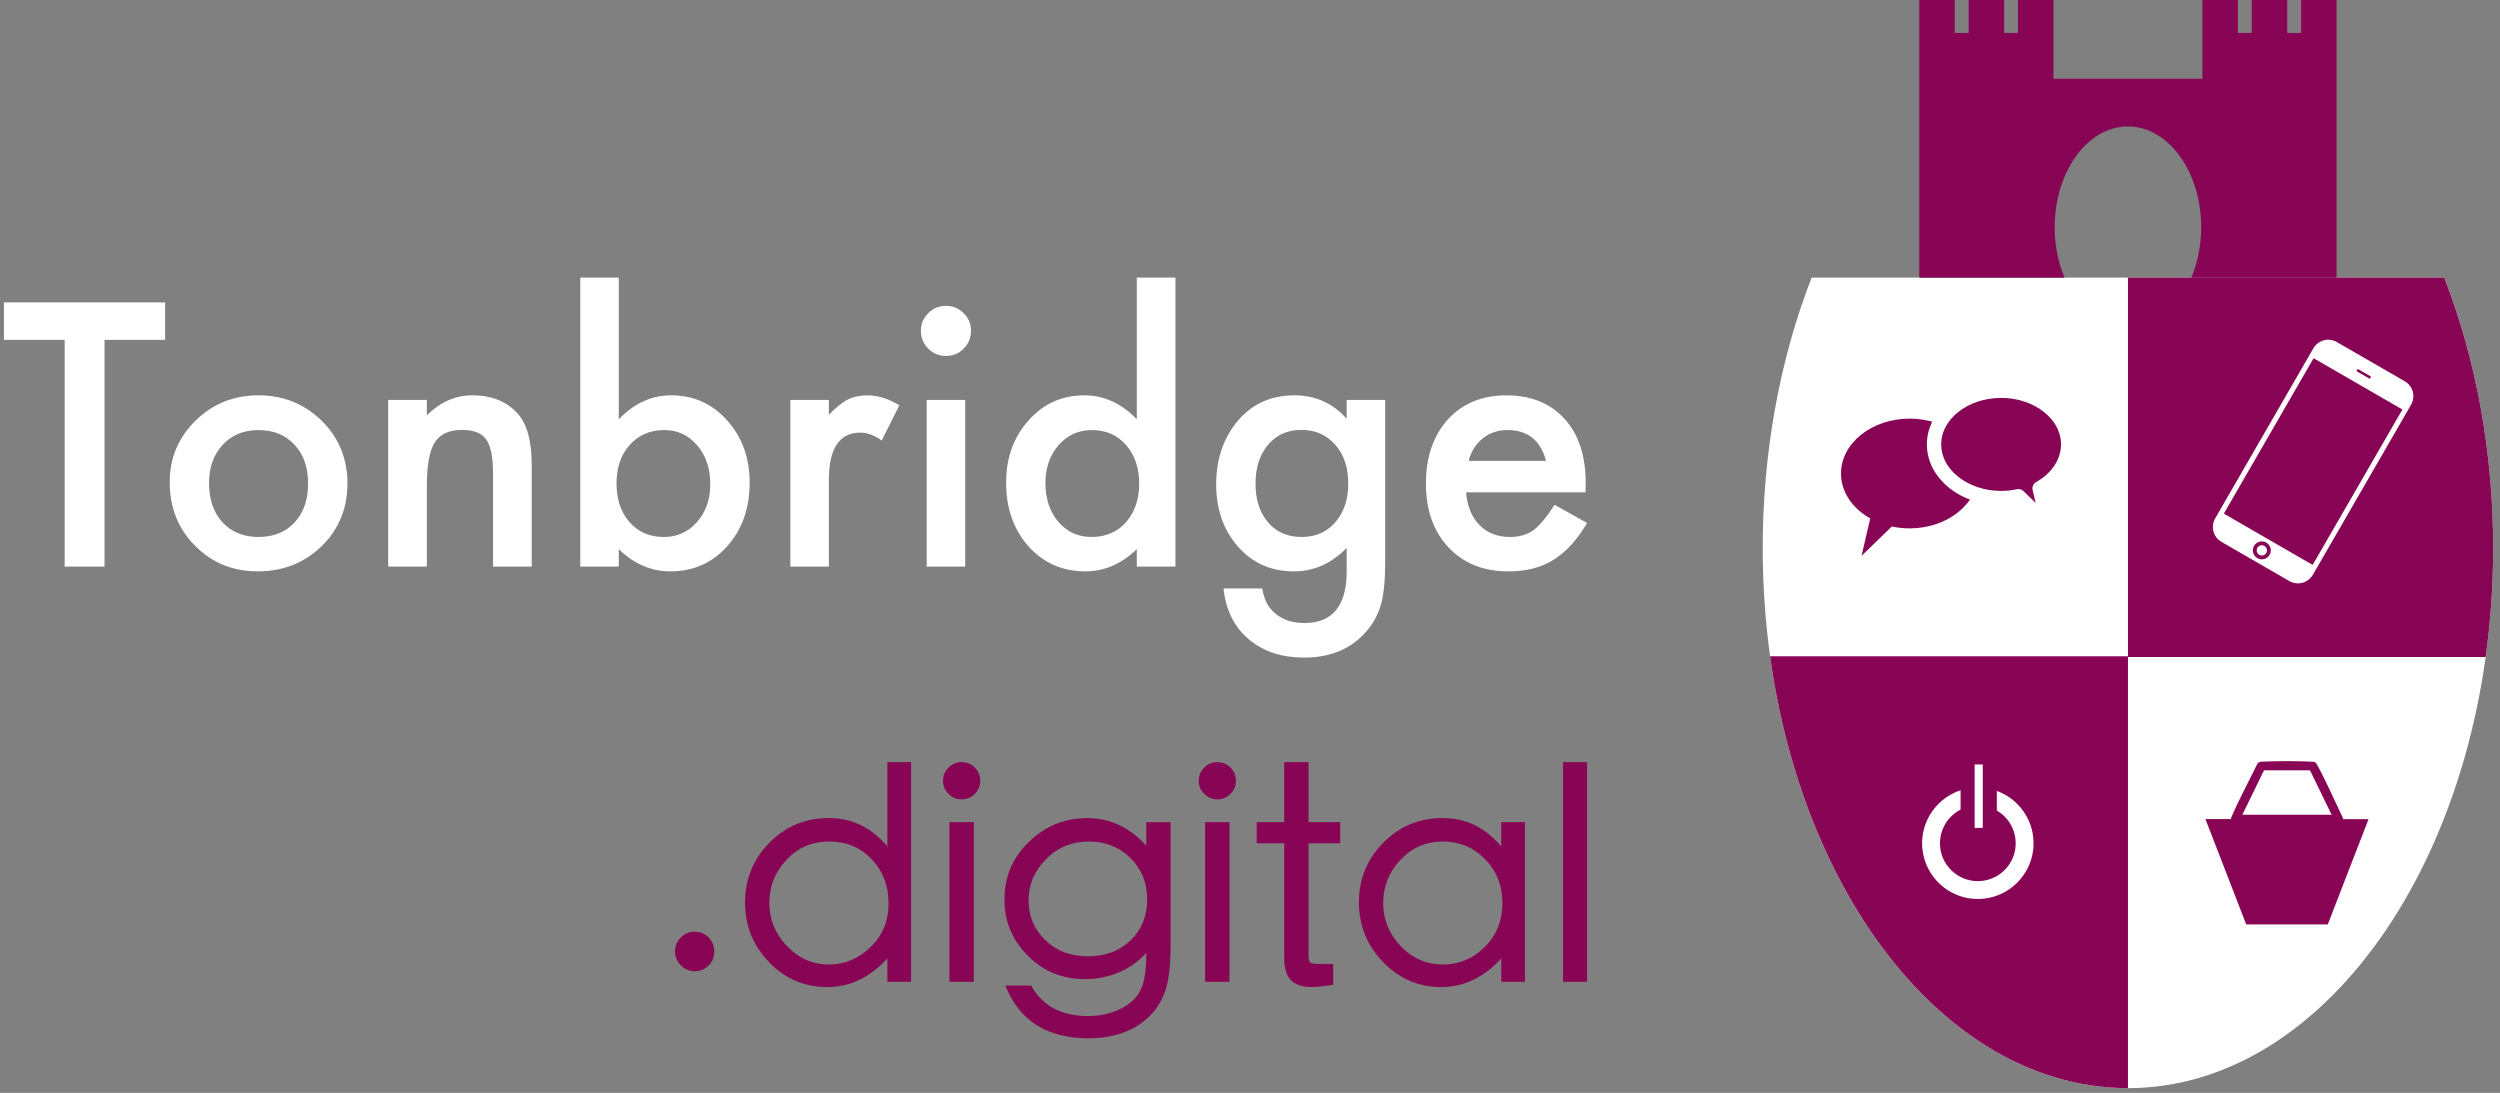 <svg viewBox="0 0 350 153" xmlns="http://www.w3.org/2000/svg" fill-rule="evenodd" clip-rule="evenodd" stroke-linecap="round" stroke-linejoin="round" stroke-miterlimit="1.5"><rect x="0" y="0" width="350" height="153" fill="#808080" stroke="none"/><g fill="#880455" fill-rule="nonzero"><path d="M97.253 130.438c.765 0 1.415.267 1.948.8.534.533.8 1.19.8 1.968 0 .78-.266 1.435-.8 1.968-.532.533-1.175.8-1.926.8-.752 0-1.4-.273-1.948-.82-.547-.547-.82-1.203-.82-1.97 0-.763.273-1.413.82-1.946.547-.533 1.19-.8 1.927-.8zM127.554 137.45h-3.32v-3.28c-2.434 2.68-5.243 4.018-8.427 4.018-3.185 0-5.898-1.162-8.14-3.485-2.24-2.323-3.36-5.112-3.36-8.365s1.133-6.034 3.402-8.344c2.268-2.31 5.035-3.465 8.302-3.465 3.266 0 6.007 1.326 8.22 3.977v-11.81h3.322v30.753zm-11.48-2.42c2.158 0 4.086-.805 5.78-2.42 1.695-1.61 2.543-3.654 2.543-6.128s-.786-4.538-2.358-6.192c-1.573-1.653-3.554-2.48-5.946-2.48s-4.387.854-5.986 2.562c-1.6 1.71-2.4 3.718-2.4 6.028 0 2.31.82 4.325 2.46 6.047 1.64 1.723 3.61 2.584 5.905 2.584zM134.607 106.698c.738 0 1.36.253 1.865.758.506.507.76 1.122.76 1.846s-.254 1.34-.76 1.845c-.506.506-1.12.758-1.845.758-.725 0-1.34-.26-1.845-.78-.506-.518-.76-1.126-.76-1.823 0-.698.254-1.306.76-1.825.505-.52 1.113-.78 1.825-.78zm1.722 30.752h-3.405v-22.347h3.404v22.347zM163.882 132.2c0 2.954-.253 5.14-.758 6.562-.506 1.42-1.27 2.624-2.296 3.608-1.025.984-2.255 1.73-3.69 2.235-1.436.506-3.014.758-4.736.758-5.823 0-9.704-2.46-11.645-7.38h3.608c1.585 2.843 4.223 4.264 7.914 4.264 1.693 0 3.21-.328 4.55-.984 1.34-.656 2.282-1.53 2.83-2.624.546-1.094.82-2.775.82-5.045v-.205c-1.067 1.204-2.352 2.12-3.855 2.748-1.504.63-3.062.943-4.674.943-3.225 0-5.924-1.106-8.097-3.32-2.173-2.215-3.247-4.825-3.22-7.832-.027-3.143 1.108-5.83 3.404-8.057 2.296-2.227 5.023-3.34 8.18-3.34s5.91 1.285 8.262 3.854v-3.28h3.402V132.2zm-3.28-6.272c0-2.35-.786-4.29-2.357-5.822-1.573-1.53-3.493-2.296-5.76-2.296-2.407 0-4.423.827-6.05 2.48-1.626 1.654-2.44 3.574-2.44 5.76 0 2.188.78 4.04 2.338 5.557 1.558 1.517 3.553 2.276 5.987 2.276 2.432 0 4.42-.745 5.966-2.235 1.544-1.49 2.316-3.396 2.316-5.72zM170.402 106.698c.738 0 1.36.253 1.865.758.506.507.76 1.122.76 1.846s-.254 1.34-.76 1.845c-.506.506-1.12.758-1.845.758-.724 0-1.34-.26-1.845-.78-.506-.518-.758-1.126-.758-1.823 0-.698.25-1.306.757-1.825.506-.52 1.114-.78 1.825-.78zm1.722 30.752h-3.403v-22.347h3.404v22.347zM187.623 118.056h-4.428v15.663c0 .573.082.92.246 1.044.165.123.575.185 1.23.185h1.97v2.91c-1.313.22-2.31.328-2.994.328-1.313 0-2.283-.32-2.912-.964-.63-.642-.943-1.66-.943-3.054v-16.114h-3.853v-2.953h3.854v-8.405h3.405v8.405h4.428v2.953zM213.495 137.45h-3.32v-3.28c-2.434 2.68-5.236 4.018-8.406 4.018-3.173 0-5.885-1.17-8.14-3.506-2.255-2.337-3.383-5.125-3.383-8.364 0-3.24 1.134-6.014 3.403-8.324 2.27-2.31 5.036-3.465 8.303-3.465 3.266 0 6.007 1.326 8.22 3.977v-3.404h3.322v22.347zm-11.48-2.42c2.268 0 4.223-.82 5.863-2.46 1.64-1.64 2.46-3.683 2.46-6.13 0-2.445-.806-4.496-2.42-6.15-1.612-1.653-3.587-2.48-5.924-2.48s-4.312.854-5.925 2.562c-1.614 1.71-2.42 3.725-2.42 6.048 0 2.324.82 4.34 2.46 6.048 1.64 1.71 3.61 2.563 5.905 2.563zM218.826 106.698h3.362v30.752h-3.362z"/></g><g fill="#fff" fill-rule="nonzero"><path d="M14.634 47.585V79.32h-5.58V47.585H.55V42.34h22.563v5.245h-8.48zM23.76 67.488c0-3.37 1.204-6.234 3.615-8.598 2.412-2.363 5.35-3.545 8.814-3.545 3.48 0 6.434 1.19 8.86 3.57 2.396 2.378 3.593 5.3 3.593 8.765 0 3.497-1.205 6.427-3.616 8.79-2.427 2.347-5.405 3.52-8.934 3.52-3.496 0-6.426-1.197-8.79-3.592-2.362-2.363-3.544-5.333-3.544-8.91zm5.508.096c0 2.332.622 4.176 1.867 5.533 1.278 1.373 2.963 2.06 5.054 2.06 2.107 0 3.79-.68 5.053-2.036 1.26-1.357 1.892-3.168 1.892-5.436 0-2.267-.63-4.08-1.892-5.436-1.278-1.374-2.962-2.06-5.054-2.06-2.06 0-3.73.686-5.006 2.06-1.278 1.372-1.916 3.145-1.916 5.316zM54.344 55.992h5.412v2.156c1.885-1.868 4.008-2.803 6.372-2.803 2.713 0 4.83.855 6.346 2.563 1.31 1.453 1.964 3.825 1.964 7.113v14.3h-5.413V66.29c0-2.298-.32-3.887-.958-4.765-.623-.895-1.756-1.34-3.4-1.34-1.79 0-3.058.59-3.81 1.77-.734 1.166-1.1 3.203-1.1 6.108V79.32h-5.413V55.992zM86.63 38.867v19.83c2.154-2.234 4.598-3.352 7.327-3.352 3.146 0 5.765 1.174 7.856 3.52 2.092 2.333 3.138 5.24 3.138 8.72 0 3.592-1.053 6.562-3.16 8.91-2.092 2.33-4.735 3.496-7.928 3.496-2.7 0-5.11-1.037-7.233-3.113v2.443h-5.39V38.867h5.39zM99.44 67.824c0-2.236-.606-4.056-1.82-5.46-1.23-1.438-2.77-2.157-4.623-2.157-1.98 0-3.593.695-4.838 2.084-1.23 1.375-1.845 3.163-1.845 5.366 0 2.267.607 4.08 1.82 5.437 1.214 1.39 2.81 2.083 4.79 2.083 1.87 0 3.418-.694 4.647-2.083 1.246-1.405 1.868-3.16 1.868-5.27zM110.65 55.992h5.39v2.084c.99-1.038 1.868-1.748 2.634-2.13.783-.4 1.71-.6 2.78-.6 1.42 0 2.905.463 4.454 1.39l-2.467 4.932c-1.02-.734-2.02-1.1-2.993-1.1-2.938 0-4.407 2.218-4.407 6.657V79.32h-5.39V55.992zM135.128 55.992V79.32h-5.388V55.992h5.388zm-6.203-9.7c0-.94.343-1.756 1.03-2.443s1.51-1.03 2.467-1.03c.974 0 1.804.343 2.49 1.03.688.67 1.03 1.492 1.03 2.466 0 .974-.342 1.804-1.03 2.49-.67.688-1.492 1.03-2.466 1.03-.974 0-1.804-.342-2.49-1.03-.688-.686-1.03-1.523-1.03-2.514zM159.15 38.867h5.413V79.32h-5.412v-2.443c-2.123 2.076-4.526 3.114-7.21 3.114-3.192 0-5.843-1.165-7.95-3.496-2.092-2.38-3.137-5.35-3.137-8.91 0-3.48 1.045-6.386 3.137-8.718 2.076-2.347 4.686-3.52 7.832-3.52 2.73 0 5.173 1.117 7.33 3.352v-19.83zm-12.79 28.717c0 2.236.6 4.056 1.797 5.46 1.23 1.422 2.78 2.132 4.646 2.132 1.997 0 3.61-.686 4.84-2.06 1.228-1.42 1.843-3.224 1.843-5.412 0-2.188-.615-3.992-1.844-5.413-1.23-1.388-2.827-2.083-4.79-2.083-1.853 0-3.402.703-4.647 2.108-1.23 1.42-1.844 3.178-1.844 5.27zM193.927 78.77c0 1.1-.036 2.07-.108 2.91-.073.838-.173 1.576-.3 2.214-.384 1.757-1.135 3.266-2.252 4.527-2.108 2.428-5.005 3.642-8.694 3.642-3.113 0-5.676-.84-7.688-2.516-2.075-1.724-3.273-4.11-3.593-7.16h5.413c.208 1.15.55 2.035 1.03 2.658 1.118 1.453 2.746 2.18 4.886 2.18 3.944 0 5.915-2.42 5.915-7.258V76.71c-2.14 2.187-4.606 3.28-7.4 3.28-3.178 0-5.78-1.15-7.808-3.448-2.045-2.33-3.066-5.245-3.066-8.743 0-3.4.95-6.29 2.85-8.67 2.043-2.523 4.742-3.785 8.095-3.785 2.937 0 5.38 1.095 7.327 3.282v-2.635h5.39V78.77zm-5.174-11.066c0-2.267-.607-4.08-1.82-5.436-1.23-1.39-2.803-2.084-4.72-2.084-2.042 0-3.654.758-4.836 2.275-1.07 1.356-1.605 3.112-1.605 5.268 0 2.124.535 3.864 1.605 5.22 1.166 1.486 2.778 2.228 4.837 2.228 2.06 0 3.69-.75 4.886-2.25 1.102-1.358 1.653-3.1 1.653-5.222zM221.972 68.925h-16.717c.143 1.916.766 3.442 1.868 4.575 1.102 1.117 2.515 1.676 4.24 1.676 1.34 0 2.45-.32 3.328-.958.863-.638 1.846-1.82 2.947-3.544l4.55 2.54c-.702 1.196-1.444 2.222-2.227 3.077-.782.854-1.62 1.557-2.514 2.108-.894.55-1.86.954-2.898 1.21-1.038.255-2.164.383-3.377.383-3.48 0-6.274-1.117-8.382-3.352-2.108-2.252-3.16-5.238-3.16-8.958 0-3.688 1.02-6.674 3.064-8.957 2.06-2.252 4.79-3.378 8.192-3.378 3.432 0 6.147 1.095 8.143 3.282 1.98 2.17 2.97 5.18 2.97 9.03l-.025 1.268zm-5.532-4.407c-.75-2.874-2.563-4.31-5.437-4.31-.654 0-1.27.1-1.844.3-.576.198-1.1.486-1.57.86-.47.376-.874.827-1.21 1.354-.335.527-.59 1.126-.765 1.796h10.825z"/></g><g transform="rotate(-180 530.13 142.998)"><path d="M806.63 247.13c4.487-11.5 6.85-24.546 6.85-37.825 0-41.752-22.91-75.648-51.13-75.648-28.22 0-51.132 33.896-51.132 75.648 0 13.28 2.363 26.324 6.85 37.824h88.562z" fill="#fff"/><clipPath id="a"><path d="M806.63 247.13c4.487-11.5 6.85-24.546 6.85-37.825 0-41.752-22.91-75.648-51.13-75.648-28.22 0-51.132 33.896-51.132 75.648 0 13.28 2.363 26.324 6.85 37.824h88.562z"/></clipPath><g clip-path="url(#a)"><path fill="#880455" d="M762.345 247.13h-51.13v-53.118h51.13zM813.475 194.116h-51.13v-60.458h51.13z"/><path d="M743.962 208.32c.342.2.46.64.262.982-.198.343-.638.46-.98.262-.343-.197-.46-.637-.263-.98.198-.342.64-.46.982-.263zm-7.474-1.412l12.434 7.178-12.563 21.76-12.435-7.18 12.563-21.758zm7.742.946c.6.347.807 1.116.46 1.717-.346.6-1.116.807-1.716.46-.6-.346-.806-1.115-.46-1.715.347-.6 1.116-.807 1.716-.46zm-14.052 26.494l-1.865-1.076.18-.31 1.864 1.076-.18.31zm-6.588-1.73l9.528 5.5c1.145.662 2.61.257 3.272-.89l13.74-23.796c.662-1.148.285-2.628-.86-3.29l-9.528-5.5c-1.144-.66-2.628-.254-3.29.893l-13.74 23.797c-.66 1.146-.266 2.626.878 3.286zM783.262 175.735c-.363-.007-.725-.034-1.085-.09-.73-.11-1.442-.326-2.11-.64-1.622-.756-2.957-2.075-3.734-3.687-.292-.605-.504-1.248-.63-1.907-.156-.81-.182-1.646-.078-2.466.102-.796.327-1.576.667-2.304.398-.85.95-1.628 1.623-2.284.695-.68 1.517-1.227 2.412-1.606.927-.393 1.93-.6 2.935-.614 1.01-.012 2.02.17 2.96.542.906.357 1.74.886 2.454 1.55.687.638 1.257 1.4 1.675 2.24.357.72.602 1.49.723 2.282.125.817.12 1.654-.015 2.468-.12.727-.346 1.436-.666 2.1-.763 1.583-2.064 2.884-3.648 3.648-.663.32-1.372.544-2.1.665-.357.06-.718.092-1.08.103-.1.002-.2.003-.302.002zm.17-2.5c.75-.013 1.488-.176 2.168-.494 1.025-.478 1.884-1.286 2.423-2.28.248-.456.428-.948.532-1.456.122-.594.14-1.21.056-1.81-.07-.517-.22-1.023-.442-1.496-.27-.58-.646-1.107-1.104-1.554-.473-.46-1.03-.835-1.64-1.092-.63-.267-1.31-.407-1.992-.416-.686-.01-1.373.115-2.01.367-.616.243-1.184.603-1.67 1.053-.466.436-.854.955-1.14 1.527-.23.465-.393.966-.478 1.48-.095.576-.095 1.17 0 1.746.082.492.234.972.45 1.422.51 1.057 1.374 1.93 2.425 2.453.67.333 1.4.514 2.147.547.092.003.183.004.275.004z" fill="#fff" fill-rule="nonzero"/><path fill="#fff" stroke="#880455" stroke-width="1.84" d="M670.45 197.24h2.9v22.42h-2.9z" transform="matrix(-1.07 0 0 -.431 1502.174 264.375)"/></g></g><path d="M312.33 114.674c0-.072.016-.138.038-.207 1.09-2.548 2.424-4.99 3.637-7.483.028-.05.056-.1.096-.142.107-.118.248-.18.406-.2 2.446-.113 4.9-.113 7.345 0 .138.017.262.065.365.16.043.04.077.083.11.13 1.33 2.436 2.43 4.988 3.64 7.48.032.074.055.145.06.225l.002.037h3.57l-5.71 14.745h-11.42l-5.708-14.746h3.57zm11.07-6.825h-6.445l-3.025 6.218h12.497l-3.026-6.22zM276.946 66.29c0-4.24-4.303-7.683-9.603-7.683s-9.604 3.443-9.604 7.682c0 2.506 1.526 4.854 4.092 6.292l-1.212 5.233 4.235-4.105c.81.175 1.648.263 2.488.263 5.3 0 9.603-3.443 9.603-7.684z" fill="#880455"/><path d="M270.766 62.216c0-4.145 4.207-7.51 9.388-7.51 5.182 0 9.39 3.365 9.39 7.51 0 2.45-1.494 4.746-4.002 6.152l1.184 5.115-4.14-4.012c-.792.17-1.61.258-2.432.258-5.18 0-9.388-3.366-9.388-7.512z" fill="#880455" stroke="#fff" stroke-width="2.004"/><g><path d="M327.12 38.87h-38.09 17.76c.9-2.147 1.374-4.58 1.374-7.057 0-7.786-4.594-14.11-10.254-14.11-5.66 0-10.254 6.324-10.254 14.11 0 2.477.473 4.91 1.374 7.056H268.7V0h4.968v4.608h1.94V0h4.97v4.608h1.938V0h4.968v11.02h20.852V0h4.968v4.608h1.94V0h4.97v4.608h1.938V0h4.968v38.87z" fill="#880455"/></g></svg>
